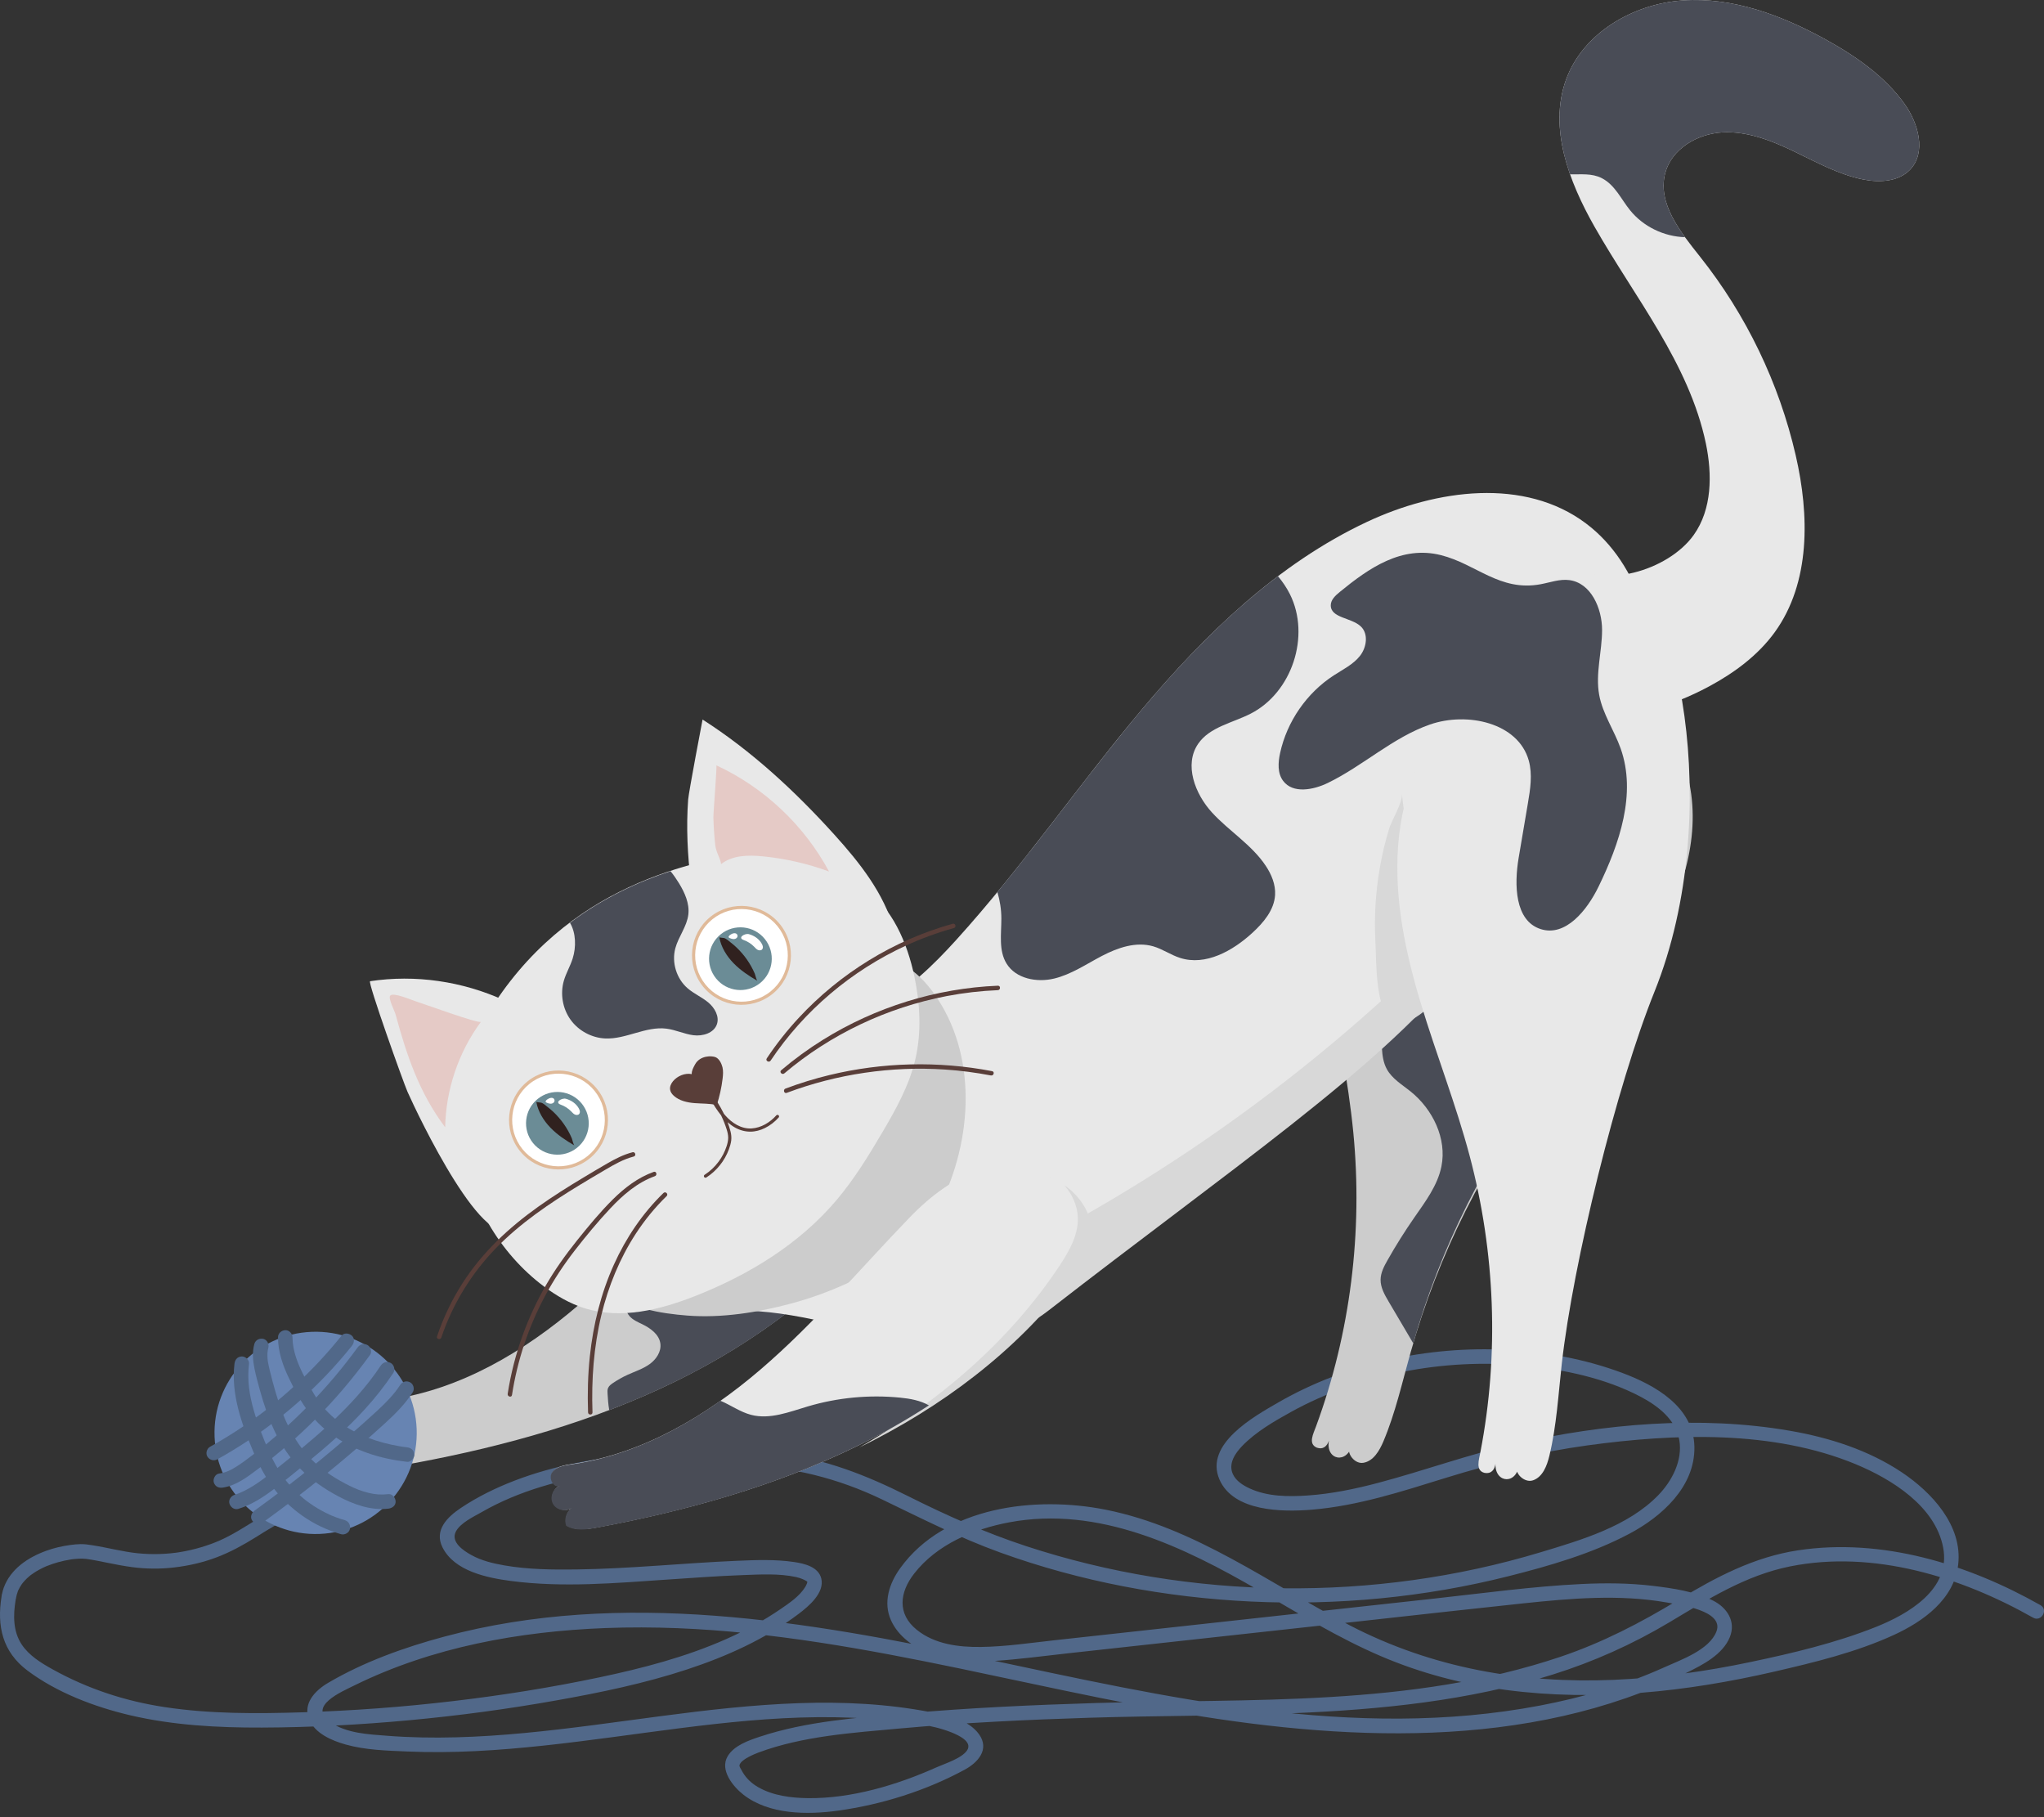 <svg width="180" height="160" viewBox="0 0 180 160" fill="none" xmlns="http://www.w3.org/2000/svg">
<rect x="0" y="0" width="180" height="160" fill="#333333" stroke="none"/>
<g clip-path="url(#clip0)">
<path d="M0.139 140.553C-0.29 143.172 0.221 145.44 2.408 147.083C4.995 149.028 8.32 150.287 11.438 151.021C15.239 151.913 19.17 152.123 23.059 152.11C27.4 152.097 31.748 151.86 36.067 151.462C40.398 151.061 44.71 150.48 48.989 149.719C52.881 149.028 56.77 148.222 60.531 146.983C64.003 145.838 67.403 144.314 70.335 142.096C71.197 141.443 72.64 140.249 72.322 138.975C72.066 137.954 70.833 137.668 69.941 137.535C68.266 137.285 66.541 137.356 64.852 137.428C60.15 137.629 55.465 138.126 50.756 138.188C48.651 138.215 46.503 138.195 44.421 137.832C43.421 137.658 42.405 137.416 41.513 136.922C40.814 136.536 39.67 135.776 40.142 134.858C40.536 134.087 41.71 133.545 42.441 133.127C45.733 131.238 49.471 130.253 53.199 129.676C57.206 129.057 61.344 128.826 65.393 128.987C69.754 129.161 73.781 130.146 77.709 132.039C81.139 133.691 84.496 135.401 88.084 136.698C95.166 139.258 102.665 140.658 110.18 141.013C117.777 141.37 125.447 140.646 132.821 138.788C136.444 137.877 140.189 136.795 143.504 135.035C146.35 133.522 149.278 130.898 149.213 127.393C149.15 123.86 145.75 121.958 142.832 120.871C139.576 119.66 136.103 119.024 132.641 118.85C125.742 118.503 118.604 120.014 112.593 123.47C110.443 124.707 106.039 127.151 107.387 130.263C108.619 133.109 112.944 133.137 115.502 132.927C119.574 132.594 123.47 131.315 127.349 130.115C131.434 128.852 135.572 127.844 139.812 127.262C147.478 126.212 156.128 125.901 163.417 128.921C166.575 130.23 170.424 132.615 171.119 136.255C171.824 139.93 168.05 142.116 165.168 143.262C161.656 144.658 157.882 145.554 154.19 146.331C150.216 147.168 146.183 147.734 142.12 147.908C134.018 148.252 126.132 146.872 118.899 143.128C111.836 139.472 105.311 134.507 97.356 132.924C91.225 131.705 83.204 132.61 79.266 138.088C78.306 139.424 77.755 141.097 78.466 142.67C79.096 144.065 80.43 145.011 81.811 145.574C83.618 146.31 85.637 146.367 87.559 146.243C89.743 146.103 91.92 145.803 94.094 145.566C103.016 144.586 111.938 143.608 120.863 142.628C125.286 142.142 129.713 141.64 134.139 141.174C138.32 140.733 142.619 140.36 146.789 141.097C147.885 141.291 151.852 141.808 151.157 143.642C150.534 145.276 148.022 146.143 146.57 146.8C143.084 148.376 139.379 149.456 135.625 150.17C119.21 153.297 102.688 149.433 86.654 146.037C71.135 142.749 54.776 139.904 39.129 144.102C35.614 145.044 32.04 146.323 28.892 148.175C27.751 148.844 26.627 150.006 27.236 151.418C27.761 152.642 29.233 153.262 30.43 153.599C32.165 154.092 34.07 154.139 35.86 154.216C37.863 154.304 39.873 154.28 41.88 154.182C45.936 153.982 49.972 153.48 53.996 152.946C61.931 151.893 69.977 150.64 77.994 151.455C79.889 151.648 82.034 151.827 83.814 152.544C84.375 152.771 85.66 153.347 85.172 154.103C84.706 154.824 83.204 155.281 82.447 155.62C78.984 157.168 74.984 158.366 71.161 158.324C69.669 158.307 68.069 158.11 66.757 157.353C66.2 157.029 65.744 156.614 65.413 156.059C65.331 155.923 65.246 155.776 65.174 155.633C65.183 155.649 65.121 155.503 65.121 155.511C65.111 155.449 65.134 155.367 65.138 155.359C65.236 155.189 65.259 155.153 65.462 154.991C65.784 154.734 66.344 154.476 66.797 154.307C70.699 152.85 75.148 152.564 79.257 152.189C84.814 151.682 90.395 151.42 95.973 151.244C101.94 151.058 107.921 151.095 113.889 150.846C121.588 150.524 129.385 149.758 136.766 147.433C140.35 146.306 143.763 144.777 146.989 142.853C150.4 140.818 153.708 138.704 157.662 137.915C164.981 136.455 172.693 138.841 179.041 142.435C179.759 142.84 180.405 141.737 179.687 141.33C173.296 137.713 165.725 135.388 158.341 136.503C154.469 137.089 151.114 138.859 147.806 140.866C144.484 142.881 141.11 144.634 137.418 145.878C124.273 150.305 110.167 149.539 96.501 149.949C90.923 150.118 85.342 150.374 79.781 150.863C75.525 151.238 71.017 151.556 66.931 152.908C65.938 153.237 64.639 153.681 64.075 154.643C63.364 155.849 64.551 157.298 65.449 158.006C67.712 159.788 71.102 159.8 73.814 159.423C77.656 158.887 81.522 157.675 84.942 155.824C86.126 155.186 87.165 154.026 86.218 152.702C85.29 151.41 83.473 151.051 82.021 150.766C78.178 150.015 74.25 149.825 70.348 149.961C62.236 150.239 54.245 151.833 46.179 152.589C42.175 152.966 38.139 153.143 34.122 152.834C32.44 152.703 30.499 152.625 29.063 151.616C27.082 150.224 30.063 148.965 31.21 148.398C38.06 145.023 45.752 143.635 53.333 143.347C70.246 142.707 86.519 147.765 103.009 150.661C117.974 153.291 134.539 154.211 148.55 147.272C149.96 146.573 151.708 145.691 152.337 144.137C152.892 142.765 152.082 141.541 150.849 140.926C149.236 140.117 147.291 139.84 145.517 139.628C143.448 139.382 141.36 139.371 139.281 139.47C134.946 139.679 130.631 140.278 126.319 140.751C121.86 141.24 117.397 141.729 112.934 142.219C108.475 142.709 104.013 143.197 99.55 143.688C97.32 143.933 95.091 144.177 92.858 144.422C90.716 144.657 88.559 144.983 86.398 145.012C84.434 145.041 82.309 144.776 80.729 143.498C78.991 142.096 79.214 140.205 80.509 138.546C82.513 135.975 85.749 134.626 88.874 134.039C96.74 132.561 104.245 136.194 110.862 140.035C114.384 142.08 117.863 144.221 121.614 145.826C125.135 147.333 128.844 148.299 132.638 148.799C140.504 149.837 148.537 148.963 156.229 147.189C159.781 146.37 163.443 145.483 166.768 143.96C169.368 142.767 172.09 140.817 172.444 137.748C172.837 134.315 170.109 131.391 167.47 129.63C164.538 127.673 161.089 126.576 157.639 125.979C149.695 124.604 141.255 125.358 133.434 127.125C129.352 128.048 125.424 129.489 121.384 130.558C119.348 131.097 117.279 131.528 115.177 131.673C113.462 131.791 111.629 131.785 110.036 131.048C109.462 130.782 108.842 130.393 108.57 129.794C108.151 128.873 108.764 127.965 109.387 127.32C110.587 126.075 112.203 125.141 113.708 124.31C116.751 122.632 120.066 121.483 123.47 120.801C126.981 120.095 130.605 119.908 134.172 120.238C137.648 120.56 141.353 121.334 144.461 122.972C146.003 123.784 147.583 124.991 147.888 126.819C148.18 128.601 147.245 130.395 146.039 131.641C143.366 134.401 139.232 135.601 135.654 136.679C121.033 141.085 104.885 140.897 90.372 136.137C86.762 134.953 83.329 133.418 79.939 131.718C76.276 129.883 72.646 128.452 68.554 127.956C64.521 127.467 60.39 127.627 56.353 128.01C52.619 128.365 48.861 129.008 45.343 130.357C43.677 130.997 42.064 131.781 40.582 132.775C39.398 133.567 38.204 134.73 38.972 136.252C40.021 138.335 42.874 138.922 44.979 139.2C49.536 139.803 54.228 139.387 58.789 139.078C60.996 138.93 63.203 138.764 65.41 138.685C66.948 138.631 68.594 138.527 70.108 138.857C70.548 138.952 70.902 139.132 71.056 139.234C71.069 139.243 71.115 139.24 71.079 139.366C71.079 139.366 71.026 139.543 70.918 139.721C70.41 140.546 69.538 141.125 68.761 141.661C67.246 142.704 65.62 143.579 63.938 144.324C60.396 145.892 56.612 146.882 52.828 147.679C48.549 148.582 44.221 149.272 39.877 149.782C35.496 150.299 31.089 150.626 26.679 150.765C22.62 150.892 18.514 150.918 14.491 150.306C10.999 149.777 7.717 148.695 4.628 146.98C3.618 146.42 2.553 145.77 1.903 144.782C1.143 143.624 1.156 142.215 1.375 140.892C1.507 140.088 0.274 139.742 0.139 140.553Z" fill="#516889"/>
<path d="M1.409 140.714C1.444 140.518 1.494 140.325 1.565 140.136C1.572 140.112 1.614 139.98 1.586 140.072C1.56 140.16 1.605 140.035 1.614 140.011C1.657 139.921 1.704 139.832 1.754 139.745C1.799 139.666 1.848 139.589 1.9 139.512C1.924 139.478 1.947 139.445 1.973 139.409C1.985 139.393 2.016 139.332 1.973 139.406C1.926 139.489 1.992 139.385 2.004 139.371C2.12 139.229 2.245 139.094 2.38 138.967C2.446 138.904 2.514 138.843 2.585 138.782C2.618 138.754 2.654 138.727 2.685 138.7C2.798 138.608 2.623 138.745 2.708 138.682C2.869 138.568 3.027 138.457 3.195 138.356C3.363 138.255 3.535 138.161 3.712 138.074C3.79 138.035 3.868 137.998 3.949 137.962C3.996 137.941 4.043 137.922 4.09 137.9C4.154 137.871 4.036 137.922 4.036 137.922C4.064 137.912 4.09 137.9 4.116 137.89C4.785 137.62 5.487 137.429 6.198 137.315C6.234 137.309 6.269 137.303 6.307 137.298C6.333 137.294 6.484 137.273 6.361 137.29C6.248 137.306 6.371 137.289 6.397 137.286C6.434 137.281 6.475 137.277 6.515 137.273C6.654 137.258 6.794 137.247 6.935 137.241C7.15 137.231 7.368 137.231 7.583 137.258C8.166 137.331 8.882 137.484 9.513 137.611C10.215 137.753 10.919 137.888 11.63 137.983C12.873 138.148 14.133 138.156 15.378 138.007C16.656 137.854 17.911 137.565 19.113 137.106C20.309 136.65 21.413 136.04 22.497 135.367C23.017 135.043 23.534 134.715 24.066 134.409C24.326 134.26 24.588 134.116 24.855 133.982C24.988 133.915 25.122 133.85 25.257 133.788C25.321 133.759 25.382 133.731 25.446 133.704C25.441 133.705 25.545 133.662 25.495 133.682C25.453 133.7 25.595 133.642 25.611 133.636C26.861 133.144 28.213 132.999 29.534 132.79C29.867 132.737 30.205 132.684 30.538 132.63C30.869 132.578 31.084 132.147 30.984 131.844C30.869 131.484 30.554 131.341 30.2 131.397C29.503 131.508 28.806 131.618 28.109 131.729C27.424 131.837 26.736 131.943 26.07 132.133C24.846 132.479 23.723 133.105 22.648 133.767C21.576 134.425 20.524 135.113 19.373 135.626C19.118 135.74 18.882 135.835 18.575 135.947C18.286 136.052 17.996 136.148 17.701 136.236C17.091 136.417 16.469 136.559 15.838 136.662C15.758 136.675 15.675 136.688 15.595 136.7C15.56 136.705 15.524 136.71 15.489 136.715C15.505 136.712 15.56 136.706 15.484 136.715C15.319 136.736 15.156 136.754 14.993 136.77C14.674 136.799 14.357 136.819 14.038 136.829C13.4 136.848 12.762 136.826 12.129 136.763C10.848 136.634 9.494 136.27 8.173 136.063C7.819 136.007 7.465 135.952 7.103 135.957C6.798 135.961 6.493 135.993 6.191 136.034C5.466 136.131 4.75 136.297 4.06 136.548C2.462 137.13 0.938 138.138 0.329 139.795C0.263 139.984 0.211 140.176 0.173 140.374C0.114 140.701 0.265 141.079 0.622 141.159C0.934 141.232 1.342 141.065 1.409 140.714Z" fill="#516889"/>
<path d="M64.132 101.472C59.765 105.988 55.709 110.829 50.94 114.915C46.169 119.002 40.535 122.356 34.315 123.233C33.705 123.319 33.015 123.424 32.661 123.929C32.304 124.434 32.783 125.368 33.345 125.11C32.743 125.322 32.429 126.108 32.719 126.674C33.007 127.239 33.83 127.446 34.352 127.084C33.888 127.429 33.694 128.095 33.902 128.635C34.711 129.116 35.731 128.967 36.655 128.794C44.499 127.322 52.264 125.159 59.437 121.654C66.608 118.15 73.187 113.256 78.034 106.913C78.955 105.708 79.844 104.36 79.897 102.844C79.961 101.142 78.915 99.535 77.509 98.572C72.591 95.198 67.809 97.669 64.132 101.472Z" fill="#CCCCCC"/>
<path d="M71.285 113.993C71.266 113.873 71.24 113.753 71.214 113.635C71.073 112.985 70.906 112.318 70.512 111.782C70.043 111.141 69.286 110.754 68.511 110.59C67.733 110.426 66.927 110.466 66.136 110.544C63.524 110.8 60.967 111.452 58.425 112.103C57.486 112.343 56.502 112.607 55.8 113.273C55.095 113.94 54.803 115.147 55.437 115.881C55.732 116.224 56.171 116.405 56.578 116.604C57.3 116.957 58.049 117.502 58.154 118.3C58.25 119.01 57.788 119.693 57.206 120.11C56.627 120.528 55.931 120.748 55.278 121.044C54.821 121.252 54.383 121.5 53.965 121.783C53.796 121.899 53.624 122.03 53.545 122.22C53.483 122.373 53.491 122.545 53.504 122.711C53.532 123.105 53.556 123.654 53.652 124.161C55.62 123.411 57.556 122.579 59.453 121.653C63.681 119.587 67.702 117.038 71.285 113.993Z" fill="#494C56"/>
<path d="M125.054 60.26C121.064 62.763 118.492 67.13 117.382 71.708C116.27 76.285 116.486 81.085 117.101 85.755C117.716 90.425 118.724 95.042 119.178 99.731C120.022 108.447 118.925 117.357 115.899 125.575C115.645 126.264 115.191 127.113 115.939 127.453C116.551 127.677 116.879 127.295 117.03 126.841C116.706 128.563 118.662 128.979 119.095 127.128C118.316 127.592 119.163 128.949 120.056 128.798C120.953 128.647 121.481 127.732 121.833 126.896C122.894 124.379 123.484 121.695 124.226 119.067C126.649 110.459 130.742 102.324 136.207 95.248C139.279 91.274 142.784 87.616 145.418 83.339C148.048 79.062 149.77 73.942 148.781 69.018C147.795 64.098 144.07 60.611 139.226 59.784C134.148 58.916 130.006 57.155 125.054 60.26Z" fill="#CCCCCC"/>
<path d="M136.168 94.912C135.874 93.666 135.654 92.402 135.522 91.129C135.41 90.079 135.347 88.99 134.86 88.054C133.161 84.774 129.266 85.843 126.445 86.433C123.522 87.044 121.507 89.172 121.696 92.3C121.732 92.929 121.822 93.572 122.123 94.127C122.583 94.98 123.471 95.497 124.225 96.105C126.174 97.673 127.431 100.255 126.935 102.708C126.595 104.388 125.516 105.805 124.541 107.213C123.699 108.427 122.911 109.679 122.186 110.964C121.883 111.497 121.585 112.063 121.579 112.675C121.57 113.364 121.931 113.996 122.28 114.589C123.004 115.818 123.732 117.046 124.454 118.274C126.851 109.845 130.848 101.874 136.168 94.912Z" fill="#494C56"/>
<path d="M84.173 82.797C90.011 76.364 94.937 69.162 100.526 62.509C106.112 55.856 112.518 49.643 120.381 45.951C126.498 43.079 134.26 42.027 139.665 46.087C144.502 49.721 146.003 56.335 146.068 62.386C146.227 77.471 139.757 70.803 127.37 85.909C120.246 94.597 107.426 103.264 91.487 115.65C83.001 122.242 73.504 114.378 62.82 115.5C59.984 115.798 56.645 115.905 54.822 113.71C52.996 111.504 53.754 108.146 55.126 105.629C58.428 99.573 64.425 95.539 70.263 91.859C71.595 91.019 71.534 90.552 72.9 89.966C74.312 89.359 75.889 89.291 77.323 88.538C79.965 87.149 82.184 84.989 84.173 82.797Z" fill="#E8E8E8"/>
<path d="M92.822 86.163C94.343 85.799 95.662 84.886 97.05 84.162C98.436 83.439 100.046 82.887 101.549 83.321C102.376 83.559 103.096 84.079 103.917 84.342C106.169 85.066 108.563 83.723 110.303 82.121C111.276 81.225 112.209 80.121 112.287 78.8C112.342 77.885 111.97 76.989 111.46 76.226C110.228 74.376 108.237 73.181 106.734 71.543C105.233 69.904 104.254 67.328 105.51 65.493C106.526 64.009 108.517 63.659 110.118 62.846C113.779 60.991 115.429 55.983 113.592 52.315C113.304 51.745 112.95 51.218 112.541 50.735C108.082 54.103 104.133 58.214 100.527 62.508C96.143 67.729 92.165 73.285 87.833 78.545C88.052 79.29 88.182 80.065 88.182 80.881C88.185 82.231 87.931 83.693 88.64 84.842C89.458 86.175 91.301 86.527 92.822 86.163Z" fill="#494C56"/>
<path d="M132.952 78.452C132.637 78.412 132.329 78.573 132.054 78.739C129.995 79.981 128.301 81.736 126.595 83.431C116.529 93.412 105.021 101.935 92.541 108.653C90.149 109.94 88.162 110.728 86.573 112.986C85.468 114.554 84.549 116.255 83.843 118.04C86.782 118.129 89.614 117.504 92.337 115.387C108.278 103.001 121.099 94.334 128.223 85.646C130.222 83.207 132.069 81.336 133.757 79.849C133.793 79.222 133.55 78.528 132.952 78.452Z" fill="#D8D8D8"/>
<path d="M149.154 47.105C150.77 44.834 150.792 41.779 150.224 39.05C148.749 31.998 143.952 26.192 140.398 19.926C138.169 15.991 136.369 11.28 137.905 7.026C139.396 2.898 143.82 0.336 148.2 0.036C152.579 -0.264 156.881 1.338 160.727 3.454C163.384 4.915 165.951 6.685 167.719 9.15C168.943 10.862 169.659 13.42 168.204 14.942C167.185 16.005 165.508 16.091 164.065 15.8C161.91 15.366 159.956 14.277 157.977 13.327C155.998 12.376 153.867 11.536 151.676 11.656C149.482 11.777 147.216 13.102 146.648 15.224C145.925 17.905 147.994 20.438 149.719 22.612C153.777 27.721 156.676 33.743 158.137 40.101C159.346 45.349 159.448 51.289 156.296 55.656C154.812 57.709 152.717 59.251 150.484 60.449C147.242 62.188 143.605 63.268 139.926 63.235C136.247 63.201 132.536 62.004 129.734 59.618C128.163 58.28 126.878 56.547 126.335 54.556C125.792 52.565 126.065 50.307 127.302 48.656C128.497 47.063 130.573 46.235 132.539 46.394C134.805 46.578 136.164 48.158 137.825 49.486C141.019 52.041 146.93 50.227 149.154 47.105Z" fill="#E8E8E8"/>
<path d="M167.718 9.15C165.951 6.685 163.384 4.915 160.727 3.454C156.881 1.338 152.579 -0.264 148.199 0.036C143.82 0.336 139.396 2.898 137.905 7.026C136.931 9.722 137.298 12.602 138.265 15.35C139.209 15.373 140.17 15.234 141.057 15.685C142.217 16.275 142.76 17.539 143.544 18.507C144.71 19.952 146.532 20.834 148.386 20.884C147.12 19.138 146.108 17.222 146.648 15.224C147.216 13.102 149.481 11.777 151.676 11.656C153.867 11.536 155.997 12.376 157.977 13.327C159.956 14.277 161.909 15.366 164.065 15.8C165.508 16.091 167.185 16.005 168.204 14.942C169.659 13.42 168.943 10.862 167.718 9.15Z" fill="#494C56"/>
<path d="M32.59 86.394C36.56 85.794 40.717 86.389 44.423 88.088C44.854 88.286 45.29 88.505 45.63 88.849C46.113 89.339 46.344 90.027 46.524 90.697C47.287 93.542 47.344 96.506 47.043 99.403C46.891 100.85 46.647 102.282 46.361 103.703C46.135 104.819 46.034 107.045 45.327 107.927C42.874 110.997 36.792 98.169 35.888 96.136C35.543 95.365 32.349 86.43 32.59 86.394Z" fill="#E8E8E8"/>
<path d="M79.238 110.344C79.891 109.891 80.526 109.409 81.061 108.823C81.623 108.204 82.06 107.482 82.454 106.746C85.563 100.957 86.171 93.471 82.584 87.965C81.903 86.919 81.072 85.951 80.045 85.243C78.444 84.141 76.445 83.734 74.501 83.762C70.768 83.815 67.208 85.367 64.016 87.308C60.146 89.665 56.567 92.733 54.463 96.748C53.121 99.311 52.454 102.281 52.737 105.17C53.04 108.238 52.157 111.018 53.847 113.473C55.041 115.203 58.296 115.657 60.519 115.833C63.533 116.071 66.739 115.561 69.642 114.782C73.064 113.864 76.332 112.369 79.238 110.344Z" fill="#CCCCCC"/>
<path d="M40.639 100.701C41.256 105.657 43.966 110.34 47.92 113.285C49.002 114.09 50.179 114.774 51.447 115.177C54.675 116.203 58.139 115.328 61.252 114.1C65.962 112.244 70.424 109.522 73.718 105.606C75.238 103.799 76.484 101.769 77.689 99.722C78.893 97.677 80.076 95.57 80.615 93.231C81.16 90.877 81.026 88.382 80.527 85.995C79.894 82.972 78.559 79.909 76.071 78.156C73.363 76.25 69.903 74.323 66.72 74.882C61.246 75.843 49.909 77.72 42.868 89.405C40.877 92.706 40.15 96.793 40.639 100.701Z" fill="#E8E8E8"/>
<path d="M61.87 63.355C66.175 66.106 69.986 69.635 73.447 73.458C75.688 75.933 77.851 78.65 78.745 81.893C79.641 85.135 78.957 89.025 76.339 90.954C73.45 93.086 69.163 92.116 66.407 89.685C64.597 88.089 63.299 85.995 62.251 83.818C61.218 81.676 61.125 80.043 60.846 77.754C60.548 75.3 60.42 72.863 60.601 70.403C60.646 69.765 61.867 63.351 61.87 63.355Z" fill="#E8E8E8"/>
<path d="M63.083 67.386C67.28 69.328 70.82 72.661 73.007 76.736C71.129 76.044 69.164 75.593 67.17 75.399C65.899 75.275 64.503 75.292 63.502 76.082C63.444 75.578 63.059 75.056 62.986 74.4C62.899 73.596 62.844 72.789 62.823 71.981C62.816 71.558 63.154 67.42 63.083 67.386Z" fill="#E5CAC6"/>
<path d="M39.204 99.258C39.263 95.935 40.381 92.639 42.354 89.966C42.2 90.176 37.171 88.332 36.626 88.17C36.254 88.058 34.608 87.332 34.357 87.671C34.177 87.915 34.754 89.024 34.832 89.306C35.817 92.93 36.913 96.208 39.204 99.258Z" fill="#E5CAC6"/>
<path d="M44.966 99.11C45.101 99.389 45.272 99.656 45.474 99.907C46.938 101.72 49.595 102.002 51.409 100.537C52.618 99.56 53.145 98.051 52.928 96.617C53.776 98.346 53.351 100.492 51.789 101.754C49.975 103.219 47.321 102.936 45.855 101.124C45.369 100.521 45.074 99.825 44.966 99.11Z" fill="#E9F1F4"/>
<path d="M45.901 101.264C47.365 103.077 50.024 103.359 51.836 101.894C53.648 100.43 53.931 97.773 52.464 95.96C51.002 94.148 48.344 93.866 46.532 95.331C44.72 96.795 44.437 99.452 45.901 101.264Z" fill="white"/>
<path d="M46.008 101.178C47.422 102.928 49.996 103.201 51.747 101.787C53.499 100.373 53.77 97.798 52.358 96.048C50.943 94.297 48.369 94.024 46.619 95.438C44.868 96.853 44.595 99.427 46.008 101.178ZM45.792 101.351C44.282 99.482 44.575 96.733 46.446 95.223C48.311 93.713 51.061 94.005 52.573 95.874C54.083 97.743 53.79 100.492 51.922 102.002C50.054 103.513 47.305 103.221 45.792 101.351Z" fill="#E0BA99"/>
<path d="M46.938 100.642C47.898 101.828 49.635 102.013 50.822 101.054C52.008 100.096 52.192 98.357 51.233 97.171C50.276 95.985 48.539 95.8 47.35 96.759C46.163 97.717 45.979 99.456 46.938 100.642Z" fill="#6B8C96"/>
<path d="M50.587 100.856C49.83 100.417 49.09 99.927 48.482 99.299C47.872 98.671 47.39 97.892 47.231 97.031C47.221 97.04 47.614 97.077 47.643 97.085C47.847 97.135 48.06 97.343 48.222 97.468C48.592 97.753 48.932 98.076 49.234 98.43C49.537 98.783 49.808 99.167 50.034 99.574C50.153 99.785 50.26 100.002 50.354 100.224C50.399 100.33 50.501 100.806 50.587 100.856Z" fill="#30211F"/>
<path d="M50.966 97.584C51.011 97.665 51.05 97.749 51.065 97.841C51.075 97.933 51.055 98.032 50.991 98.098C50.891 98.195 50.727 98.188 50.605 98.124C50.484 98.06 50.394 97.951 50.297 97.853C50.041 97.59 49.725 97.387 49.38 97.265C48.796 97.057 49.484 96.65 49.832 96.745C50.297 96.872 50.73 97.161 50.966 97.584Z" fill="white"/>
<path d="M48.768 97.069C48.694 97.149 48.58 97.183 48.471 97.179C48.362 97.175 48.256 97.138 48.155 97.096C48.105 97.073 48.043 97.035 48.048 96.978C48.048 96.958 48.061 96.939 48.073 96.922C48.175 96.771 48.459 96.626 48.649 96.671C48.83 96.714 48.899 96.926 48.768 97.069Z" fill="white"/>
<path d="M61.08 84.616C61.218 84.895 61.387 85.162 61.587 85.413C63.052 87.226 65.71 87.508 67.523 86.043C68.732 85.066 69.26 83.557 69.041 82.122C69.889 83.852 69.465 85.998 67.902 87.26C66.092 88.724 63.434 88.442 61.97 86.63C61.483 86.027 61.187 85.331 61.08 84.616Z" fill="#E9F1F4"/>
<path d="M62.015 86.77C63.48 88.583 66.136 88.865 67.95 87.4C69.763 85.936 70.044 83.279 68.579 81.467C67.114 79.654 64.458 79.372 62.644 80.836C60.834 82.301 60.55 84.958 62.015 86.77Z" fill="white"/>
<path d="M62.122 86.684C63.536 88.434 66.112 88.707 67.862 87.293C69.613 85.879 69.886 83.304 68.471 81.554C67.057 79.803 64.483 79.53 62.731 80.944C60.982 82.359 60.709 84.933 62.122 86.684ZM61.906 86.858C60.397 84.989 60.688 82.239 62.557 80.729C64.428 79.219 67.177 79.511 68.687 81.38C70.196 83.249 69.905 85.998 68.036 87.508C66.167 89.018 63.416 88.726 61.906 86.858Z" fill="#E0BA99"/>
<path d="M63.053 86.146C64.012 87.333 65.751 87.517 66.938 86.559C68.124 85.6 68.308 83.862 67.35 82.676C66.393 81.489 64.652 81.305 63.468 82.263C62.281 83.222 62.097 84.96 63.053 86.146Z" fill="#6B8C96"/>
<path d="M66.701 86.362C65.942 85.922 65.204 85.433 64.595 84.805C63.985 84.177 63.505 83.398 63.345 82.537C63.335 82.546 63.73 82.583 63.758 82.591C63.959 82.641 64.174 82.848 64.336 82.974C64.706 83.259 65.044 83.582 65.348 83.936C65.653 84.289 65.921 84.673 66.148 85.08C66.267 85.291 66.373 85.508 66.469 85.73C66.513 85.836 66.616 86.312 66.701 86.362Z" fill="#30211F"/>
<path d="M67.08 83.089C67.124 83.17 67.168 83.255 67.178 83.346C67.191 83.438 67.168 83.538 67.103 83.603C67.008 83.701 66.843 83.694 66.721 83.629C66.6 83.565 66.509 83.457 66.413 83.358C66.158 83.096 65.84 82.893 65.493 82.77C64.912 82.563 65.599 82.155 65.946 82.25C66.413 82.377 66.845 82.666 67.08 83.089Z" fill="white"/>
<path d="M64.884 82.574C64.812 82.654 64.694 82.688 64.588 82.685C64.478 82.68 64.372 82.644 64.272 82.601C64.218 82.579 64.156 82.541 64.161 82.484C64.164 82.463 64.174 82.445 64.187 82.428C64.29 82.276 64.575 82.132 64.763 82.177C64.943 82.219 65.015 82.431 64.884 82.574Z" fill="white"/>
<path d="M59.265 95.201C59.088 95.416 58.962 95.695 59.016 95.968C59.054 96.175 59.193 96.35 59.347 96.49C59.836 96.925 60.515 97.076 61.169 97.128C61.82 97.18 62.484 97.151 63.122 97.298C63.365 96.543 63.54 95.764 63.634 94.976C63.675 94.643 63.701 94.301 63.624 93.974C63.545 93.647 63.342 93.236 63.037 93.094C62.702 92.937 61.63 92.913 61.197 93.74C61.051 94.017 60.905 94.268 60.915 94.573C60.326 94.453 59.644 94.74 59.265 95.201Z" fill="#593E39"/>
<path d="M68.553 98.189C68.488 98.14 68.405 98.158 68.356 98.215C67.803 98.83 67.033 99.304 66.193 99.357C65.275 99.414 64.456 98.879 63.872 98.213C63.828 98.163 63.784 98.112 63.745 98.061C63.727 98.03 63.714 97.999 63.699 97.969C63.4 97.371 63.045 96.802 62.633 96.276C62.521 96.133 62.296 96.302 62.41 96.445C62.469 96.525 62.532 96.606 62.591 96.688C62.555 96.737 62.557 96.802 62.591 96.856C62.871 97.317 63.162 97.784 63.501 98.204C63.693 98.604 63.859 99.017 63.992 99.441C64.069 99.685 64.129 99.94 64.126 100.197C64.121 100.445 64.062 100.691 63.986 100.925C63.828 101.41 63.592 101.867 63.286 102.277C62.947 102.738 62.524 103.133 62.041 103.445C61.977 103.486 61.971 103.584 62.016 103.642C62.062 103.706 62.148 103.711 62.21 103.67C63.11 103.089 63.815 102.208 64.186 101.203C64.279 100.949 64.36 100.685 64.394 100.416C64.425 100.144 64.396 99.874 64.329 99.609C64.261 99.338 64.173 99.07 64.072 98.808C64.266 98.981 64.477 99.137 64.71 99.269C65.127 99.508 65.597 99.642 66.079 99.641C66.522 99.64 66.966 99.518 67.36 99.323C67.824 99.094 68.234 98.771 68.579 98.386C68.628 98.33 68.61 98.233 68.553 98.189Z" fill="#593E39"/>
<path d="M63.13 90.192C63.373 89.497 62.935 88.733 62.369 88.262C61.803 87.791 61.104 87.496 60.549 87.013C59.573 86.169 59.138 84.75 59.468 83.503C59.745 82.467 60.495 81.578 60.618 80.513C60.728 79.548 60.303 78.603 59.798 77.774C59.57 77.404 59.322 77.043 59.048 76.704C56.221 77.637 53.14 79.038 50.192 81.25C50.725 82.132 50.75 83.389 50.43 84.397C50.218 85.068 49.846 85.683 49.652 86.359C49.321 87.51 49.544 88.807 50.243 89.781C50.94 90.754 52.097 91.381 53.296 91.435C55.119 91.517 56.861 90.348 58.677 90.57C59.491 90.67 60.252 91.046 61.066 91.151C61.88 91.255 62.856 90.966 63.13 90.192Z" fill="#494C56"/>
<path d="M67.862 93.387C69.33 91.189 71.111 89.206 73.127 87.496C75.141 85.787 77.392 84.355 79.791 83.252C81.154 82.627 82.563 82.114 84.004 81.713C84.246 81.646 84.144 81.267 83.899 81.335C81.312 82.054 78.825 83.142 76.537 84.546C74.249 85.949 72.148 87.667 70.323 89.638C69.298 90.745 68.36 91.934 67.523 93.189C67.381 93.399 67.722 93.596 67.862 93.387Z" fill="#593E39"/>
<path d="M69.072 94.508C71.109 92.784 73.375 91.334 75.786 90.188C78.195 89.042 80.754 88.205 83.377 87.702C84.861 87.418 86.364 87.245 87.875 87.182C88.124 87.171 88.127 86.779 87.875 86.79C85.162 86.903 82.465 87.371 79.872 88.175C77.281 88.978 74.788 90.112 72.485 91.544C71.191 92.348 69.957 93.248 68.796 94.231C68.603 94.394 68.879 94.671 69.072 94.508Z" fill="#593E39"/>
<path d="M69.277 96.226C73.715 94.559 78.5 93.858 83.234 94.172C84.586 94.262 85.93 94.437 87.263 94.692C87.51 94.74 87.616 94.362 87.369 94.314C82.635 93.404 77.72 93.524 73.035 94.658C71.724 94.976 70.434 95.374 69.171 95.848C68.938 95.935 69.041 96.314 69.277 96.226Z" fill="#593E39"/>
<path d="M55.705 101.453C54.91 101.658 54.18 102.035 53.473 102.442C52.784 102.839 52.102 103.247 51.42 103.656C50.049 104.477 48.698 105.325 47.397 106.251C44.821 108.085 42.498 110.246 40.775 112.913C39.816 114.394 39.049 115.996 38.485 117.667C38.402 117.906 38.782 118.009 38.863 117.771C39.854 114.834 41.502 112.139 43.661 109.914C45.83 107.68 48.428 105.93 51.078 104.32C51.825 103.866 52.575 103.422 53.33 102.98C54.117 102.517 54.917 102.061 55.808 101.831C56.052 101.768 55.949 101.39 55.705 101.453Z" fill="#593E39"/>
<path d="M57.567 103.182C56.175 103.681 54.995 104.586 53.956 105.619C52.829 106.739 51.807 107.981 50.814 109.22C49.791 110.5 48.835 111.834 48.021 113.258C47.24 114.622 46.578 116.055 46.04 117.531C45.428 119.215 44.981 120.956 44.708 122.726C44.67 122.973 45.047 123.079 45.087 122.831C45.56 119.76 46.556 116.777 48.034 114.043C48.795 112.632 49.684 111.3 50.668 110.034C51.641 108.783 52.662 107.553 53.746 106.397C54.858 105.214 56.122 104.116 57.671 103.56C57.906 103.476 57.805 103.097 57.567 103.182Z" fill="#593E39"/>
<path d="M58.428 105.04C56.579 106.832 55.12 109 54.063 111.343C52.913 113.892 52.242 116.628 51.945 119.404C51.77 121.049 51.727 122.706 51.786 124.358C51.793 124.609 52.186 124.61 52.176 124.358C52.075 121.48 52.285 118.584 52.961 115.78C53.574 113.252 54.567 110.815 55.986 108.631C56.769 107.43 57.676 106.315 58.704 105.317C58.887 105.141 58.611 104.864 58.428 105.04Z" fill="#593E39"/>
<path d="M80.149 107.153C75.784 111.669 71.728 116.51 66.957 120.597C62.186 124.683 56.551 128.038 50.333 128.915C49.721 129.001 49.033 129.106 48.677 129.61C48.324 130.115 48.801 131.049 49.362 130.792C48.76 131.003 48.448 131.789 48.738 132.355C49.025 132.921 49.847 133.127 50.369 132.765C49.906 133.111 49.712 133.777 49.919 134.317C50.728 134.797 51.747 134.649 52.672 134.475C60.519 133.004 68.282 130.84 75.453 127.336C82.626 123.831 89.208 118.938 94.051 112.594C94.973 111.389 95.859 110.041 95.917 108.526C95.978 106.824 94.931 105.217 93.529 104.254C88.606 100.88 83.827 103.35 80.149 107.153Z" fill="#E8E8E8"/>
<path d="M93.74 104.367V104.366C94.428 105.171 94.883 106.158 94.917 107.211C94.966 108.727 94.171 110.132 93.337 111.398C88.936 118.058 82.704 123.39 75.79 127.377C75.738 127.407 75.686 127.436 75.633 127.466L75.666 127.449C82.84 123.945 89.42 119.052 94.265 112.708C95.184 111.503 96.074 110.155 96.129 108.639C96.193 106.938 95.146 105.33 93.74 104.367Z" fill="#D8D8D8"/>
<path d="M123.453 69.89C124.012 75.054 125.486 80.13 127.803 84.87C128.052 85.377 128.312 85.946 128.096 86.467C127.963 86.781 127.679 87.021 127.401 87.248C126.244 88.198 123.838 91.155 122.305 89.582C121.115 88.358 121.21 84.522 121.124 82.951C121.003 80.737 121.139 78.509 121.527 76.316C121.725 75.193 121.991 74.079 122.326 72.98C122.565 72.183 123.539 70.665 123.453 69.89Z" fill="#D8D8D8"/>
<path d="M128.842 61.897C125.311 65.012 123.479 69.738 123.125 74.435C122.768 79.132 123.758 83.833 125.122 88.342C126.482 92.851 128.22 97.245 129.428 101.798C131.673 110.263 132.03 119.234 130.372 127.833C130.233 128.554 129.925 129.465 130.714 129.68C131.357 129.802 131.621 129.372 131.692 128.899C131.652 130.651 133.648 130.745 133.779 128.848C133.083 129.432 134.139 130.635 134.999 130.341C135.856 130.047 136.232 129.058 136.443 128.176C137.083 125.521 137.232 122.777 137.536 120.064C138.536 111.177 142.358 95.609 145.699 87.314C152.077 71.478 147.42 50.688 142.507 50.655C137.356 50.62 133.229 58.031 128.842 61.897Z" fill="#E8E8E8"/>
<path d="M75.395 127.365C77.599 126.289 79.746 125.081 81.802 123.741C81.056 123.31 80.144 123.146 79.27 123.06C76.548 122.79 73.772 123.053 71.149 123.83C69.513 124.315 67.804 125.005 66.151 124.577C65.186 124.327 64.355 123.717 63.44 123.332C59.48 126.136 55.049 128.27 50.276 128.944C49.663 129.03 48.974 129.135 48.621 129.64C48.265 130.144 48.744 131.078 49.303 130.821C48.703 131.032 48.391 131.819 48.679 132.384C48.968 132.95 49.789 133.156 50.311 132.794C49.848 133.14 49.656 133.806 49.861 134.346C50.672 134.827 51.69 134.678 52.616 134.504C60.461 133.033 68.224 130.869 75.395 127.365Z" fill="#494C56"/>
<path d="M117.98 52.124C117.607 52.431 117.197 52.801 117.191 53.284C117.176 54.431 119.01 54.367 119.841 55.16C120.532 55.82 120.348 57.022 119.749 57.768C119.15 58.513 118.258 58.946 117.457 59.466C115.07 61.013 113.334 63.528 112.729 66.307C112.548 67.136 112.487 68.079 112.998 68.757C113.854 69.9 115.651 69.56 116.934 68.936C120.049 67.423 122.659 64.928 125.926 63.792C129.196 62.656 133.689 63.626 134.625 66.958C134.97 68.19 134.759 69.501 134.545 70.763C134.276 72.356 134.007 73.949 133.735 75.542C133.338 77.903 133.393 81.07 135.673 81.804C137.873 82.512 139.768 80.139 140.777 78.059C142.62 74.269 144.127 69.884 142.721 65.91C142.155 64.308 141.135 62.86 140.829 61.189C140.484 59.305 141.083 57.383 141.083 55.468C141.083 53.553 140.102 51.325 138.2 51.078C137.348 50.966 136.51 51.287 135.664 51.442C132.079 52.105 130.016 49.668 126.895 48.88C123.429 48.006 120.541 50.026 117.98 52.124Z" fill="#494C56"/>
<path d="M36.692 125.814C36.884 130.728 33.056 134.868 28.142 135.061C23.227 135.253 19.087 131.426 18.896 126.511C18.704 121.597 22.532 117.458 27.446 117.265C32.358 117.072 36.5 120.9 36.692 125.814Z" fill="#6784B2"/>
<path d="M19.144 128.489C22.685 126.521 25.933 124.012 28.73 121.083C29.519 120.257 30.269 119.396 30.985 118.505C31.195 118.245 31.259 117.852 30.985 117.601C30.753 117.388 30.304 117.323 30.082 117.601C28.829 119.161 27.463 120.625 25.99 121.979C25.259 122.652 24.503 123.298 23.723 123.914C23.359 124.203 23.014 124.464 22.598 124.768C22.193 125.063 21.78 125.352 21.361 125.632C20.435 126.256 19.48 126.841 18.499 127.385C18.206 127.547 18.085 127.974 18.269 128.26C18.461 128.556 18.832 128.663 19.144 128.489Z" fill="#516889"/>
<path d="M19.618 130.981C20.779 130.81 21.754 130.068 22.668 129.383C23.588 128.692 24.486 127.971 25.357 127.215C27.068 125.73 28.67 124.119 30.143 122.399C31 121.401 31.812 120.365 32.586 119.3C32.783 119.028 32.64 118.576 32.355 118.425C32.026 118.25 31.691 118.365 31.482 118.655C30.22 120.393 28.796 122.085 27.253 123.666C26.489 124.453 25.694 125.211 24.875 125.941C24.455 126.313 24.03 126.678 23.598 127.036C23.399 127.199 23.199 127.361 23 127.522C22.891 127.609 22.779 127.696 22.67 127.782C22.616 127.826 22.558 127.869 22.504 127.912C22.442 127.959 22.43 127.969 22.468 127.94C22.43 127.969 22.392 127.997 22.357 128.026C21.877 128.392 21.396 128.761 20.888 129.088C20.342 129.438 19.912 129.655 19.276 129.748C18.946 129.797 18.733 130.234 18.832 130.534C18.949 130.897 19.262 131.033 19.618 130.981Z" fill="#516889"/>
<path d="M20.995 132.852C22.147 132.491 23.159 131.844 24.113 131.118C25.07 130.386 26.01 129.623 26.943 128.859C28.765 127.369 30.548 125.818 32.134 124.075C33.045 123.074 33.89 122.01 34.637 120.882C34.823 120.603 34.701 120.162 34.408 120.007C34.088 119.838 33.73 119.938 33.532 120.237C32.292 122.109 30.75 123.782 29.064 125.345C27.386 126.9 25.599 128.334 23.803 129.75C22.896 130.467 21.765 131.27 20.656 131.619C20.339 131.719 20.1 132.069 20.21 132.406C20.315 132.726 20.656 132.96 20.995 132.852Z" fill="#516889"/>
<path d="M23.077 134.102C26.837 131.386 30.458 128.466 33.882 125.338C34.795 124.505 35.674 123.629 36.348 122.586C36.53 122.305 36.415 121.868 36.118 121.712C35.801 121.543 35.437 121.64 35.243 121.941C34.697 122.786 33.963 123.525 33.187 124.242C32.367 124.999 31.531 125.737 30.688 126.466C28.998 127.927 27.223 129.382 25.481 130.722C24.477 131.496 23.458 132.255 22.43 132.998C22.162 133.193 22.001 133.563 22.2 133.872C22.375 134.141 22.787 134.311 23.077 134.102Z" fill="#516889"/>
<path d="M20.649 120.073C20.331 122.729 21.28 125.375 22.293 127.785C22.796 128.978 23.38 130.114 24.175 131.14C24.867 132.028 25.692 132.795 26.608 133.446C27.642 134.179 28.809 134.732 30.025 135.082C30.346 135.175 30.736 134.97 30.812 134.636C30.89 134.295 30.71 133.948 30.365 133.849C30.115 133.777 29.865 133.697 29.621 133.606C29.501 133.563 29.385 133.517 29.267 133.47C29.201 133.443 29.265 133.469 29.276 133.474C29.248 133.462 29.22 133.449 29.192 133.437C29.123 133.408 29.057 133.378 28.991 133.347C28.516 133.128 28.056 132.874 27.616 132.589C27.399 132.446 27.184 132.295 26.976 132.138C26.917 132.094 26.972 132.133 26.981 132.142C26.957 132.123 26.931 132.103 26.905 132.084C26.858 132.044 26.809 132.005 26.759 131.965C26.655 131.879 26.553 131.79 26.452 131.7C26.058 131.353 25.694 130.978 25.356 130.577C25.276 130.482 25.196 130.384 25.12 130.285C25.174 130.357 25.082 130.236 25.066 130.215C25.023 130.156 24.978 130.097 24.938 130.037C24.775 129.81 24.622 129.575 24.478 129.336C24.157 128.799 23.878 128.237 23.625 127.665C23.505 127.393 23.42 127.193 23.304 126.899C23.186 126.608 23.073 126.316 22.962 126.023C22.737 125.425 22.529 124.821 22.355 124.207C21.96 122.83 21.757 121.511 21.929 120.073C21.97 119.739 21.606 119.419 21.289 119.433C20.909 119.45 20.692 119.715 20.649 120.073Z" fill="#516889"/>
<path d="M22.4 118.332C22.199 119.054 22.266 119.796 22.414 120.521C22.543 121.158 22.717 121.789 22.891 122.415C23.244 123.686 23.669 124.94 24.242 126.13C24.809 127.308 25.552 128.408 26.468 129.343C27.422 130.314 28.565 131.09 29.76 131.731C31.111 132.454 32.645 133.016 34.201 132.834C34.532 132.795 34.857 132.568 34.84 132.195C34.826 131.881 34.556 131.514 34.201 131.555C33.566 131.629 33.051 131.588 32.478 131.451C32.168 131.377 31.863 131.279 31.559 131.165C31.304 131.068 31.075 130.965 30.791 130.825C29.665 130.268 28.596 129.595 27.701 128.76C26.799 127.919 26.143 127.015 25.566 125.916C25.425 125.651 25.294 125.382 25.172 125.108C25.143 125.045 25.117 124.982 25.089 124.918C25.074 124.886 25.062 124.854 25.048 124.823C25.053 124.837 25.072 124.883 25.046 124.815C24.984 124.666 24.924 124.515 24.864 124.364C24.645 123.788 24.452 123.203 24.277 122.612C24.087 121.963 23.912 121.308 23.753 120.651C23.709 120.471 23.669 120.29 23.633 120.108C23.614 120.023 23.6 119.938 23.585 119.852C23.573 119.775 23.573 119.765 23.564 119.656C23.531 119.279 23.545 118.991 23.631 118.671C23.721 118.349 23.521 117.962 23.185 117.885C22.848 117.808 22.495 117.986 22.4 118.332Z" fill="#516889"/>
<path d="M24.482 117.76C24.487 119.013 24.896 120.198 25.431 121.318C25.951 122.412 26.543 123.509 27.288 124.467C28.579 126.125 30.424 127.251 32.387 127.943C33.506 128.338 34.668 128.575 35.844 128.713C36.177 128.752 36.498 128.391 36.486 128.074C36.467 127.694 36.201 127.476 35.844 127.434C35.784 127.427 35.722 127.419 35.66 127.412C35.458 127.387 35.787 127.432 35.583 127.402C35.461 127.383 35.336 127.365 35.214 127.344C34.967 127.303 34.72 127.256 34.476 127.203C34.004 127.102 33.539 126.978 33.084 126.83C32.863 126.76 32.648 126.684 32.432 126.603C32.315 126.558 32.2 126.512 32.085 126.465C31.967 126.416 32.039 126.446 32.066 126.457C31.989 126.424 31.912 126.39 31.835 126.356C31.404 126.16 30.983 125.938 30.578 125.69C30.369 125.561 30.163 125.425 29.964 125.282C29.88 125.222 29.799 125.162 29.717 125.099C29.818 125.176 29.657 125.051 29.653 125.048C29.59 124.996 29.528 124.944 29.466 124.891C29.106 124.587 28.771 124.255 28.467 123.898C28.392 123.812 28.32 123.725 28.251 123.636C28.179 123.544 28.335 123.754 28.218 123.594C28.179 123.54 28.138 123.487 28.1 123.433C27.927 123.189 27.767 122.936 27.614 122.679C27.324 122.194 27.053 121.696 26.794 121.194C26.233 120.113 25.766 118.952 25.759 117.76C25.757 117.425 25.467 117.104 25.119 117.12C24.777 117.135 24.477 117.401 24.482 117.76Z" fill="#516889"/>
</g>
<defs>
<clipPath id="clip0">
<rect width="180" height="159.62" fill="white" transform="matrix(1 0 0 -1 0 159.62)"/>
</clipPath>
</defs>
</svg>
